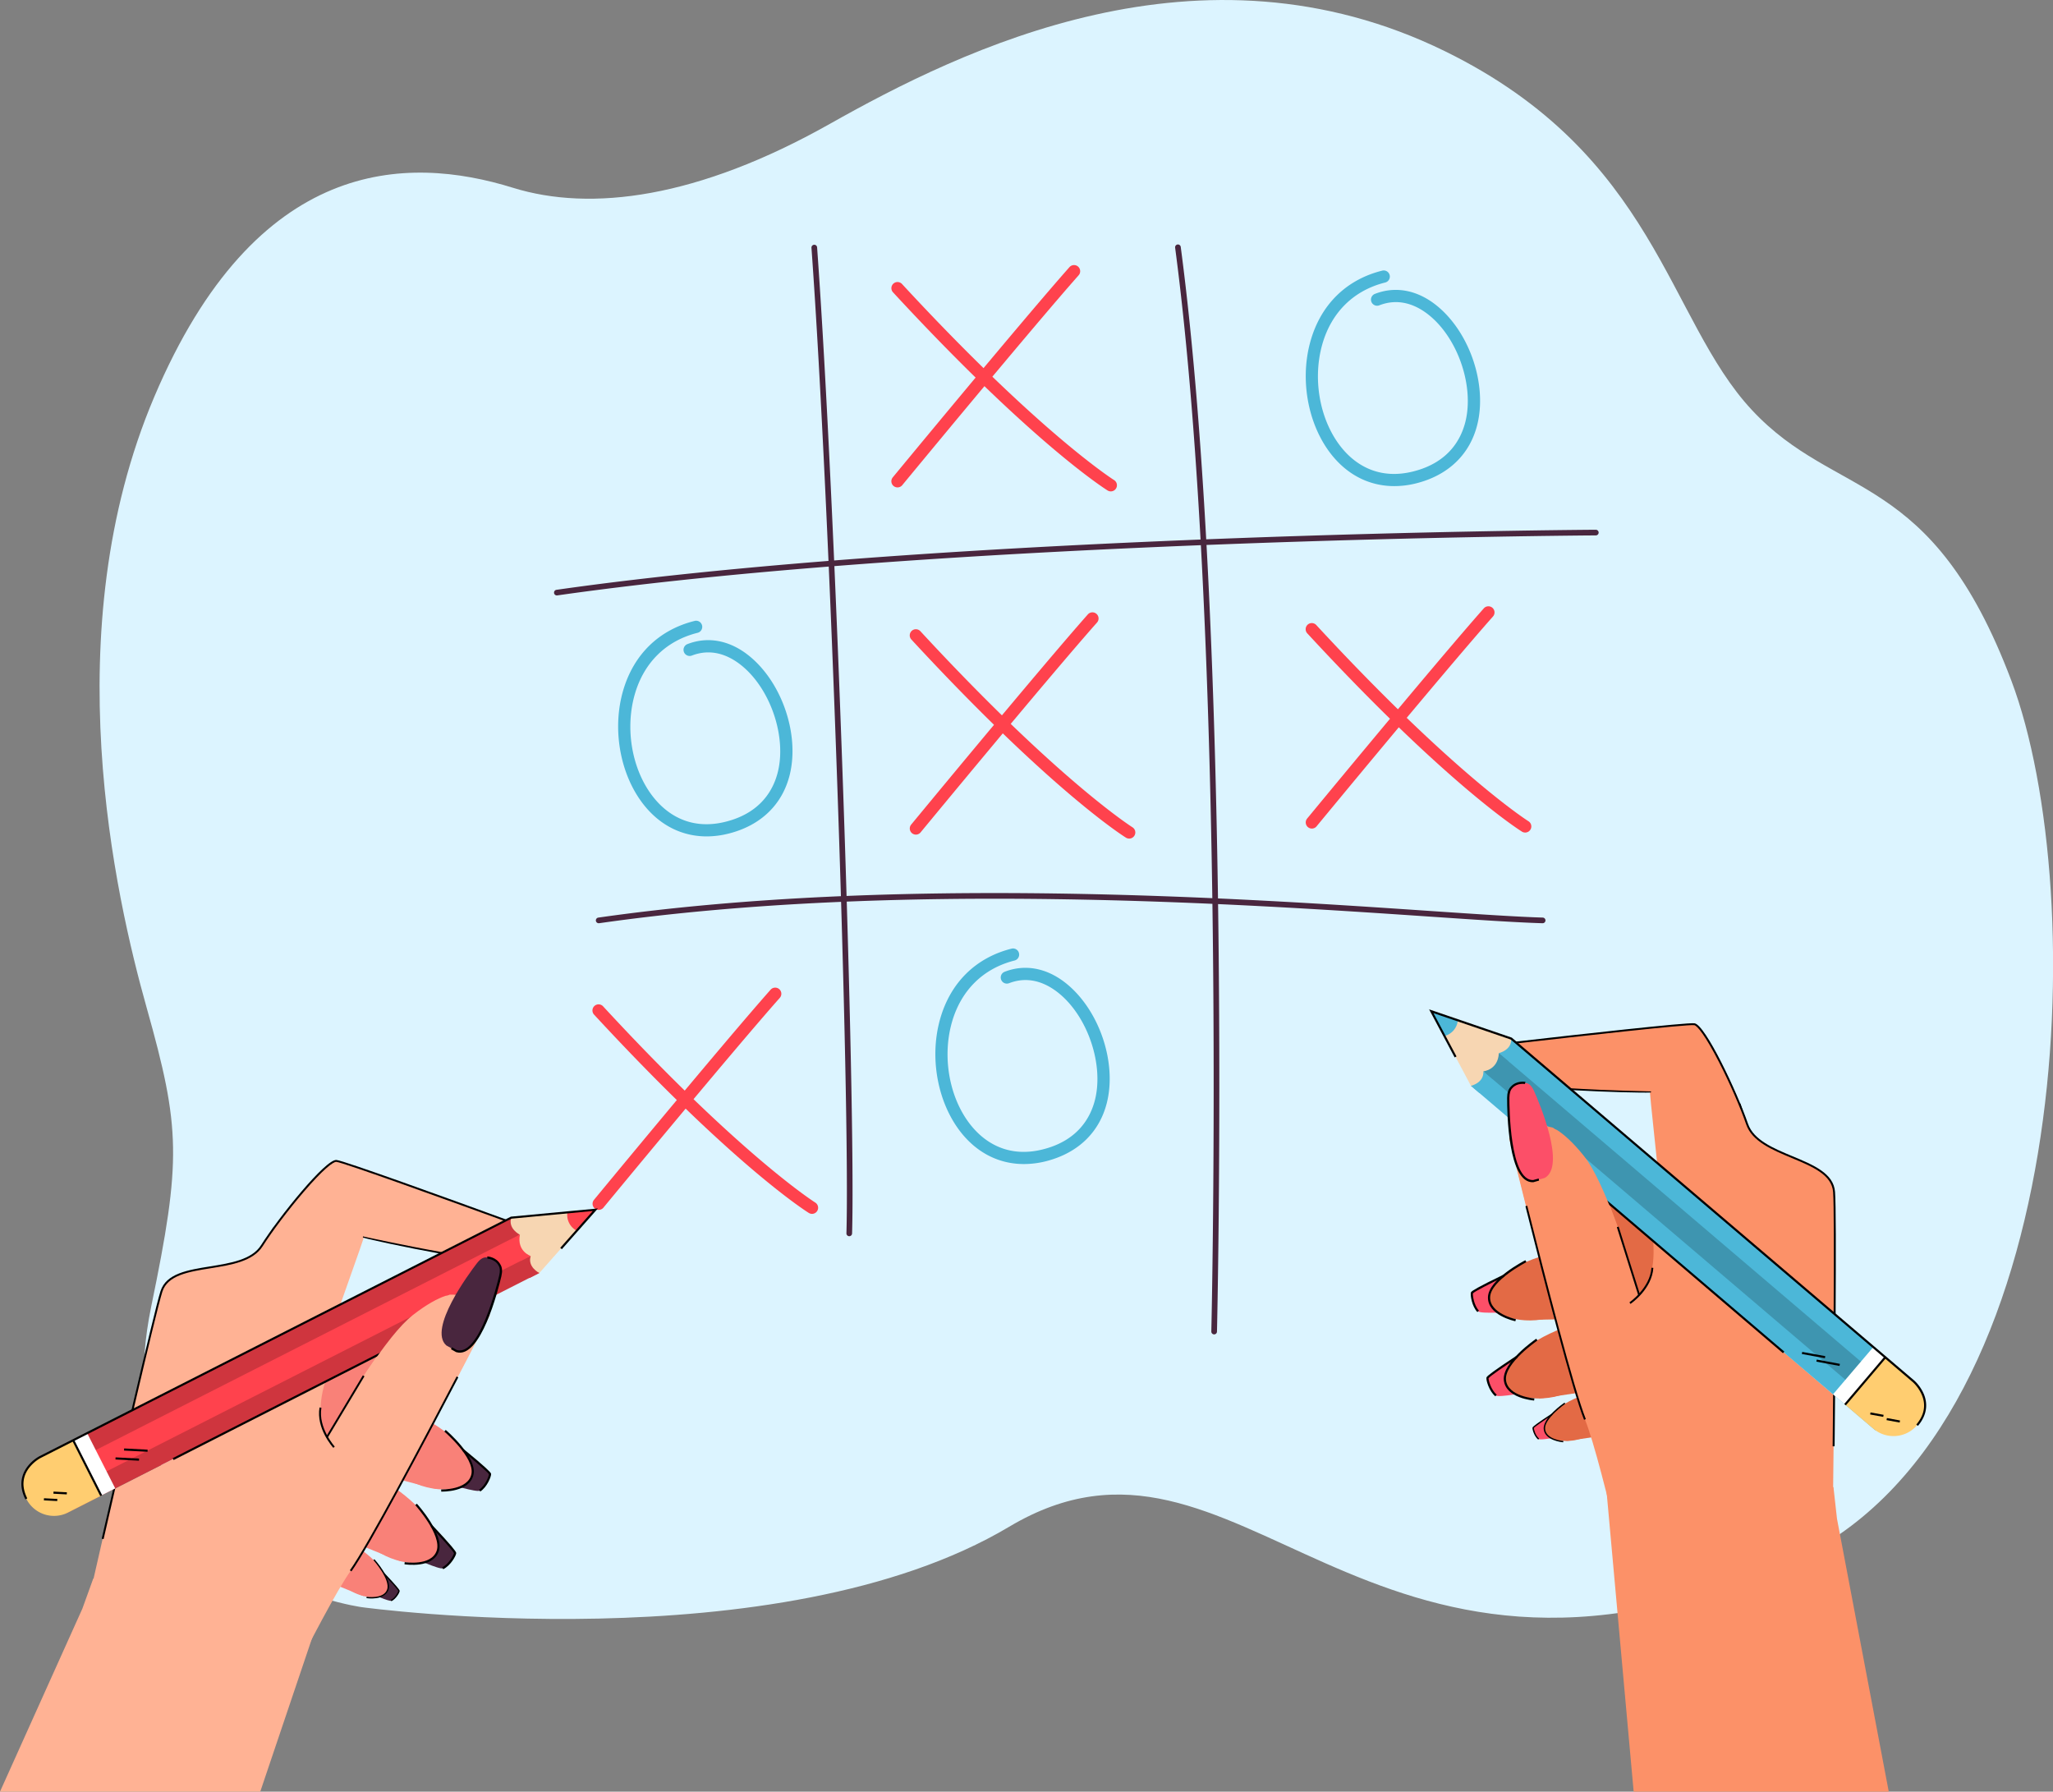 <svg xmlns="http://www.w3.org/2000/svg" viewBox="0 0 2090.45 1824.19"><rect x="0" y="0" width="2090.45" height="1824.19" fill="#808080" stroke="none"/><defs><style>.cls-1{fill:#dcf4ff;}.cls-2{fill:#49263e;}.cls-3{fill:#ff424d;}.cls-4{fill:#4cb7d8;}.cls-5{fill:#e36a45;}.cls-6{fill:#fc4f68;}.cls-7{fill:#fc9168;}.cls-8{fill:#fe9f73;}.cls-9{fill:#3e95b0;}.cls-10{fill:#fff;}.cls-11{fill:#ffcd70;}.cls-12{fill:#f7d6b2;}.cls-13{fill:#f98178;}.cls-14{fill:#ffb294;}.cls-15{fill:#cf353e;}</style></defs><title>Asset 1</title><g id="Layer_2" data-name="Layer 2"><g id="Layer_1-2" data-name="Layer 1"><path class="cls-1" d="M154,1330.13c30.9-149.51,29.83-181.43-4.61-303.9-31.94-113.55-93.56-383.55,7.61-622C260.88,159.37,413.93,157.54,522.25,191.17c79.49,24.68,188.25,10.72,322.66-65s377.49-196,626.44-74c215.24,105.53,226.08,272.4,312.37,365.15S1966.56,477.05,2048,692.9s66.1,769.94-226.46,898.05c-435.39,190.64-558.59-176.7-793.9-36.51s-659.15,81.93-659.15,81.93S98.21,1600.16,154,1330.13Z"/><path class="cls-2" d="M864.75,1258.66h-.08a2.88,2.88,0,0,1-2.8-3c3.81-131.79-16.14-733.68-35.61-1003.48a2.88,2.88,0,0,1,5.74-.42c19.48,269.92,39.45,872.17,35.63,1004.07A2.88,2.88,0,0,1,864.75,1258.66Z"/><path class="cls-2" d="M1236.3,1358.62h-.07a2.88,2.88,0,0,1-2.81-2.95c.17-7,16.16-703.08-36.85-1103.5a2.88,2.88,0,1,1,5.71-.76c53.07,400.87,37.06,1097.41,36.9,1104.4A2.88,2.88,0,0,1,1236.3,1358.62Z"/><path class="cls-2" d="M609.61,940a2.88,2.88,0,0,1-.41-5.73c304.61-43.52,656.76-19.65,846-6.83,49.68,3.37,88.92,6,115.66,6.8a2.88,2.88,0,1,1-.16,5.76c-26.86-.78-66.15-3.44-115.89-6.82C1265.78,920.39,914,896.55,610,940Z"/><path class="cls-2" d="M567,606.26a2.88,2.88,0,0,1-.4-5.73c400.28-57.16,1051.78-61.13,1058.32-61.16h0a2.88,2.88,0,0,1,0,5.76c-6.53,0-657.65,4-1057.54,61.1A2.73,2.73,0,0,1,567,606.26Z"/><path class="cls-3" d="M932.61,849.77a6.24,6.24,0,0,1-4.81-10.21c1.3-1.58,130.45-158.18,179.89-214a6.24,6.24,0,0,1,9.34,8.28c-49.29,55.61-178.3,212-179.6,213.62A6.24,6.24,0,0,1,932.61,849.77Z"/><path class="cls-3" d="M1149.79,853.82a6.16,6.16,0,0,1-3.29-.94C1143.41,851,1069.27,804,928,651.14a6.24,6.24,0,1,1,9.17-8.47C1077,794,1152.36,841.82,1153.1,842.29a6.24,6.24,0,0,1-3.31,11.53Z"/><path class="cls-3" d="M1335.82,843.61A6.23,6.23,0,0,1,1331,833.4c1.29-1.57,130.45-158.17,179.88-214a6.24,6.24,0,0,1,9.34,8.28c-49.28,55.62-178.3,212-179.59,213.62A6.23,6.23,0,0,1,1335.82,843.61Z"/><path class="cls-3" d="M1553,847.67a6.23,6.23,0,0,1-3.3-.95c-3.08-1.92-77.22-48.87-218.46-201.74a6.24,6.24,0,1,1,9.16-8.47c139.85,151.36,215.16,199.16,215.91,199.62a6.24,6.24,0,0,1-3.31,11.54Z"/><path class="cls-3" d="M913.89,496.26A6.25,6.25,0,0,1,909.08,486c1.3-1.57,130.45-158.17,179.88-214a6.24,6.24,0,0,1,9.35,8.28C1049,336,920,492.41,918.71,494A6.26,6.26,0,0,1,913.89,496.26Z"/><path class="cls-3" d="M1131.07,500.31a6.16,6.16,0,0,1-3.29-.94c-3.09-1.93-77.23-48.87-218.47-201.74a6.24,6.24,0,0,1,9.17-8.47c139.84,151.36,215.16,199.15,215.9,199.62a6.24,6.24,0,0,1-3.31,11.53Z"/><path class="cls-3" d="M609.61,1231.86a6.24,6.24,0,0,1-4.81-10.21c1.29-1.58,130.45-158.18,179.88-214A6.24,6.24,0,0,1,794,1016c-49.28,55.62-178.3,212-179.59,213.62A6.23,6.23,0,0,1,609.61,1231.86Z"/><path class="cls-3" d="M826.79,1235.92a6.23,6.23,0,0,1-3.3-1c-3.08-1.92-77.22-48.87-218.46-201.74a6.24,6.24,0,1,1,9.16-8.47C754,1176.12,829.35,1223.91,830.1,1224.38a6.24,6.24,0,0,1-3.31,11.54Z"/><path class="cls-4" d="M1419.71,494.94c-21.84,0-41.81-8.52-57.69-24.93-28.5-29.45-39.82-80-27.53-123,10.56-37,36.42-62.33,72.81-71.43a6.24,6.24,0,1,1,3,12.11c-31.88,8-54.55,30.25-63.84,62.75-11.12,38.91-1,84.52,24.49,110.92,12.69,13.11,34.79,27,68,18.66,36-9,48.88-32.79,53.31-51.12,8.45-35-6.77-81.48-34.64-105.92-11.79-10.33-30.54-20.82-53-12.17a6.24,6.24,0,1,1-4.49-11.64c22-8.51,45.38-3.39,65.7,14.43,31.57,27.68,48.14,78.51,38.54,118.23-7.4,30.65-29.57,52.06-62.4,60.3A91.77,91.77,0,0,1,1419.71,494.94Z"/><path class="cls-4" d="M1042.57,1185.19c-21.84,0-41.81-8.52-57.7-24.93-28.49-29.45-39.81-80-27.53-123,10.57-37,36.43-62.33,72.82-71.43a6.24,6.24,0,0,1,3,12.11c-31.88,8-54.55,30.25-63.84,62.75-11.12,38.91-1.05,84.52,24.49,110.92,12.69,13.11,34.79,27,68,18.66,36-9,48.88-32.79,53.31-51.12,8.44-35-6.77-81.48-34.64-105.92-11.79-10.33-30.54-20.83-53-12.17a6.24,6.24,0,0,1-4.49-11.65c22-8.5,45.38-3.38,65.69,14.43,31.58,27.69,48.15,78.52,38.55,118.24-7.4,30.65-29.57,52.06-62.4,60.3A91.77,91.77,0,0,1,1042.57,1185.19Z"/><path class="cls-4" d="M719.56,851.59c-21.83,0-41.8-8.52-57.69-24.93-28.5-29.45-39.82-80-27.53-123,10.57-37,36.43-62.34,72.82-71.43a6.24,6.24,0,1,1,3,12.11c-31.88,8-54.55,30.25-63.84,62.75C635.22,746,645.29,791.58,670.84,818c12.69,13.11,34.78,27,68,18.67,36-9,48.88-32.79,53.3-51.12,8.45-35-6.77-81.49-34.64-105.92-11.78-10.33-30.53-20.83-53-12.17A6.24,6.24,0,0,1,700,655.78c22-8.5,45.38-3.38,65.69,14.43,31.57,27.68,48.14,78.51,38.55,118.24-7.41,30.65-29.57,52.06-62.41,60.29A91.18,91.18,0,0,1,719.56,851.59Z"/><path class="cls-5" d="M1599.38,1209.56c-54.69-1.71,53.83,161.46,53.83,161.46s64.42,31.86,70.3,3.34,13.67-192.55,8.87-196.06C1732.38,1178.3,1654.07,1211.27,1599.38,1209.56Z"/><path class="cls-5" d="M1609.25,1417.76l-6.78-28.86-35.72,35C1569,1423.91,1609.25,1417.76,1609.25,1417.76Z"/><path class="cls-6" d="M1514.63,1403c-2.24,3.8,6.21,15.52,8.71,17.86s33.17-3.54,33.17-3.54l-12-35.75S1516.87,1399.18,1514.63,1403Z"/><path class="cls-5" d="M1532.5,1406.67c.32,20.33,50.32,22.32,68.67,7.69s-2.05-65-2.05-65S1531.91,1370.39,1532.5,1406.67Z"/><path d="M1565.5,1364.84l-1.24-1.81c-1.42,1-34.78,24-33,42.19,1.85,18.4,29.69,20.62,30.83,20.77l.29-2.18c-.27,0-27.25-2.14-28.93-18.81C1531.79,1388.1,1565.17,1365.07,1565.5,1364.84Z"/><path d="M1545.1,1382.46l-1.2-1.84c-.07.05-7.48,4.85-14.83,9.87-15.25,10.41-15.42,11.56-15.53,12.32-.38,2.63,2.68,13.62,9.1,18.87l1.4-1.7c-5.78-4.73-8.48-14.66-8.33-16.74l0,0C1517.15,1401.17,1531.79,1391.09,1545.1,1382.46Z"/><path class="cls-5" d="M1621.94,1463.23l-4.36-18.53-22.93,22.46C1596.08,1467.18,1621.94,1463.23,1621.94,1463.23Z"/><path class="cls-6" d="M1561.18,1453.74c-1.44,2.43,4,10,5.59,11.46s21.3-2.27,21.3-2.27l-7.71-23S1562.62,1451.3,1561.18,1453.74Z"/><path class="cls-5" d="M1572.65,1456.11c.21,13.06,32.32,14.33,44.1,4.94s-1.32-41.77-1.32-41.77S1572.28,1432.82,1572.65,1456.11Z"/><path d="M1593.85,1429.25l-.8-1.16c-.91.62-22.33,15.41-21.16,27.09s19.06,13.24,19.79,13.34l.19-1.4c-.17,0-17.5-1.38-18.58-12.08S1593.63,1429.4,1593.85,1429.25Z"/><path d="M1580.75,1440.57l-.77-1.19s-4.81,3.12-9.53,6.34c-9.79,6.69-9.9,7.43-10,7.92-.24,1.68,1.72,8.74,5.85,12.11l.89-1.09c-3.71-3-5.44-9.42-5.35-10.75l0,0C1562.8,1452.58,1572.2,1446.1,1580.75,1440.57Z"/><path class="cls-5" d="M1590.79,1343.2l-3-29.49-39.93,30.08C1550.07,1344.12,1590.79,1343.2,1590.79,1343.2Z"/><path class="cls-6" d="M1498.86,1316.35c-2.71,3.48,4.16,16.2,6.34,18.83s33.35.76,33.35.76l-7.31-37S1501.57,1312.88,1498.86,1316.35Z"/><path class="cls-5" d="M1516.1,1322.32c-2.3,20.21,47,28.61,67.11,16.47s6.34-64.78,6.34-64.78S1520.19,1286.27,1516.1,1322.32Z"/><path d="M1554.22,1285.09l-1-2c-1.53.78-37.59,19.33-38.11,37.6-.54,18.48,26.78,24.27,27.89,24.56l.57-2.12c-.26-.07-26.75-5.63-26.27-22.38C1517.79,1303.82,1553.85,1285.28,1554.22,1285.09Z"/><path d="M1499.92,1316.73c1.67-1.84,17.49-10,31.8-16.79l-1-2c-.08,0-8,3.84-16,7.87-16.47,8.37-16.78,9.49-17,10.23-.71,2.55.91,13.84,6.6,19.88l1.6-1.51c-5.12-5.43-6.52-15.63-6.11-17.67Z"/><rect x="1785.5" y="1121.65" width="1.93" height="101.95" transform="translate(-268.97 588.07) rotate(-17.41)"/><polygon class="cls-7" points="1635.82 1518.15 1663.46 1824.19 1923.21 1824.19 1870.51 1546.37 1866.9 1514.11 1635.82 1518.15"/><path class="cls-8" d="M1679.63,1111.45l.46,0C1680.08,1107.17,1680,1086.51,1679.63,1111.45Z"/><polygon class="cls-8" points="1575.78 1169.85 1576.18 1169.08 1556.69 1154.14 1556.18 1154.81 1575.78 1169.85"/><path class="cls-7" d="M1867.53,1420.55c-.16,17.18-.32,35.22-.49,52-.88,88.38-1.88,165.1-1.88,165.1l-193.4,37.88s-39.78-185.39-57.9-230.3-76.75-286.35-76.75-286.35l15.21-6.07.84-.33,2.28,1.75.74.56,4.24,3.25,0,0,0,0,0,0,10.31-13.46,10.74,3.45,2.16,1.43,2.13,1c6.82,4.36,16,12.24,27.36,26.42,1,1.21,2,2.52,2.93,3.93.4.58.81,1.18,1.22,1.8,5.27,7.94,10.56,18.38,15.65,30,.25.56.5,1.13.74,1.71s.5,1.13.74,1.7q1.69,4,3.35,8h0c.33.81.66,1.61,1,2.42l.75,1.87c16.62,42.08,29.67,90.41,29.67,90.41,6.74-6.56,16.48-21.68,14.28-53.76L1792,1355.87Z"/><path class="cls-8" d="M1867.74,1396v0h0Z"/><path class="cls-7" d="M1868.15,1337.43l-1-.83-179.85-153.23c0-1.08-7.35-68.67-7.25-71h0c0-.12,0-.18,0-.18h-.64c-2.57-.06-12.63-.26-26.53-.72l-.66,0-1.33-.05c-12.55-.42-28-1-43.73-1.89l-7.12-.42-1.22-1-53.69-45.75-1-.85c60.11-6.89,174-19.68,181.21-18.6,9.81,1.49,41.68,66.7,53.69,101.69s85.91,33.78,88.54,69.08C1868.46,1225.23,1868.5,1275.42,1868.15,1337.43Z"/><path d="M1506.85,1064.73l.57-.07-.76.89,0-.16Z"/><path d="M1681.1,1111.19l0,1c0,.06-.34.12-1,.15-6.38.4-42.93-.36-78.95-2.4l-1.05-.9-1.22-1c40.05,2.41,80.65,3.16,81.25,3.17Z"/><path d="M1869.1,1338.24c0,.47,0,.94,0,1.41s0,.94,0,1.42c0,7.85-.11,15.87-.16,24,0,1.06,0,2.12,0,3.19-.05,7.66-.12,15.41-.18,23.2,0,.52,0,1,0,1.57s0,1.2,0,1.8,0,1.31,0,2q-.11,12.66-.22,25.37h0c-.14,17-.31,34-.47,50.39h-1l-1,0c.17-16.9.33-34.41.49-52,.07-7.81.13-15.63.19-23.42,0-.6,0-1.2,0-1.8v-.18c0-.46,0-.92,0-1.39.06-7.79.13-15.55.18-23.21,0-2.39,0-4.75,0-7.11q.09-12.23.16-24c0-.48,0-1,0-1.42v-1.4c.35-61.15.32-111.34-.54-123-1.32-17.63-21.16-25.91-42.18-34.66-19.85-8.28-40.37-16.84-46.32-34.16s-16.77-42.15-27.61-63.3c-13.9-27.12-22.19-37.29-25.3-37.76-7-1.06-119.74,11.59-180.06,18.49l-1-.85-1-.86c60-6.88,175-19.8,182.38-18.69,11,1.65,43.24,69.65,54.45,102.34,5.67,16.5,25.78,24.89,45.24,33,21.57,9,42,17.49,43.35,36.32C1869.44,1225.27,1869.46,1276.31,1869.1,1338.24Z"/><path d="M1659.15,1326l1.09,1.59c.9-.6,21.84-15.12,23.27-36.7l-1.93-.13C1680.21,1311.39,1659.37,1325.85,1659.15,1326Z"/><rect class="cls-4" x="1692.57" y="986.42" width="63.22" height="540.93" transform="translate(-350.73 1754.21) rotate(-49.57)"/><rect class="cls-9" x="1712.02" y="986.42" width="24.32" height="540.93" transform="translate(-350.73 1754.21) rotate(-49.57)"/><rect class="cls-10" x="1861.43" y="1392.79" width="63.22" height="15.92" transform="translate(-400.89 1933.31) rotate(-49.57)"/><path class="cls-11" d="M1952.09,1451.07h0a31.61,31.61,0,0,1-44.56,3.56L1878.6,1430l41-48.13,28.93,24.66A31.6,31.6,0,0,1,1952.09,1451.07Z"/><path class="cls-12" d="M1457.4,1029.6l40.4,76h0a9.73,9.73,0,0,0,12.62-14.81c4,3.42,10.8,2,15.15-3.06s4.63-12,.62-15.45a9.72,9.72,0,0,0,12.61-14.8h0Z"/><path class="cls-4" d="M1497.8,1105.55s13.4-3,12.62-14.81l8.58,7.31-12.62,14.81Z"/><path class="cls-4" d="M1526.19,1072.23s13.39-3,12.61-14.8l8.58,7.31-12.61,14.8Z"/><path class="cls-9" d="M1510.42,1090.74s14.91-1.14,15.77-18.51l9.35,8-15.77,18.51Z"/><path class="cls-4" d="M1470.82,1054.82a18.21,18.21,0,0,0,13.62-16l-27-9.24Z"/><path d="M1952.92,1451.76c10.8-12.79,9.21-24.67,6-32.38a40.34,40.34,0,0,0-9.65-13.69l-409.9-349.22-.19-.06-84-28.71,26,48.91,1.9-1-23.46-44.1,78.63,26.88,409.57,348.95a38.82,38.82,0,0,1,9.11,13c4.33,10.39,2.42,20.51-5.67,30.09Z"/><rect x="1696.66" y="1120.12" width="2.15" height="311.29" transform="translate(-374.68 1739.43) rotate(-49.53)"/><rect x="1854.19" y="1364.71" width="2.15" height="23.96" transform="matrix(0.18, -0.98, 0.98, 0.18, 163.55, 2950.03)"/><rect x="1918.93" y="1430.4" width="2.15" height="13.61" transform="matrix(0.18, -0.98, 0.98, 0.18, 157.06, 3063.25)"/><rect x="1926.78" y="1439.32" width="2.15" height="13.61" transform="translate(154.87 3078.44) rotate(-79.51)"/><rect x="1860.54" y="1375.66" width="2.15" height="23.96" transform="translate(158.1 2965.36) rotate(-79.51)"/><rect x="1867.53" y="1404.88" width="63.22" height="2.15" transform="translate(-401.73 1943.93) rotate(-49.67)"/><path class="cls-7" d="M1639.19,1228.39c-.24-.63-.49-1.25-.74-1.87l-1-2.42h0c-1.11-2.73-2.22-5.41-3.35-8-.25-.57-.49-1.14-.74-1.7s-.5-1.15-.75-1.71c-5.08-11.59-10.38-22-15.64-30q-.62-.93-1.23-1.8-1.47-2.11-2.92-3.93c-11.35-14.18-20.54-22.06-27.37-26.42l-2.12-1-2.16-1.43-13-2.92-8.08,12.93-.05,0,0,0v0l-4.25-3.25-.73-.56-2.29-1.75-.83.33-15.21,6.07s17.36,71.47,36.1,143.88l75.06-51C1645.16,1244,1642.24,1236.1,1639.19,1228.39Z"/><polygon class="cls-8" points="1575.42 1169.85 1575.82 1169.08 1556.33 1154.14 1555.81 1154.81 1575.42 1169.85"/><path d="M1553.26,1228.18c18.81,75.08,47.94,188.27,59.71,217.43l1.79-.72c-11.74-29.1-40.87-142.3-59.66-217.33Z"/><rect x="1657.3" y="1247.39" width="1.93" height="73.09" transform="translate(-308.62 556.13) rotate(-17.44)"/><path class="cls-6" d="M1567,1201l5.8-1.62c22-11.89-5.18-76.06-10.91-88.82-2.84-6.32-6.2-7.91-8.86-7.91,0,0-8.46-1.61-13.85,4.55-1.82,1.76-3.34,4.94-3.37,10.64-.06,14.37,1.08,85.82,25.4,84.78Z"/><path d="M1539.92,1107.9l.08-.08c4.84-5.53,12.58-4.13,12.66-4.12l.66-2.18c-.38-.07-9.2-1.66-15,4.93-2.44,2.39-3.69,6.24-3.71,11.45-.06,14.52.93,86.89,26.5,85.79h.14l5.93-1.66-.44-2.13-5.65,1.58c-23.83.73-24.2-75.1-24.16-83.77C1537,1113.1,1538,1109.8,1539.92,1107.9Z"/><path class="cls-13" d="M426.14,1373.56c53.58,11.1-90,144.45-90,144.45S266,1534,267,1504.85s31.64-190.42,37.13-192.71C304.11,1312.14,372.57,1362.47,426.14,1373.56Z"/><path class="cls-13" d="M368,1573.72l13.33-26.48,26.57,42.34C405.68,1589.09,368,1573.72,368,1573.72Z"/><path class="cls-2" d="M463.42,1581.42c1.3,4.21-9.66,13.64-12.64,15.33s-31.43-11.19-31.43-11.19l20-32S462.12,1577.2,463.42,1581.42Z"/><path class="cls-13" d="M445.18,1580.84c-5.06,19.7-54.14,10-68.57-8.54s17.18-62.79,17.18-62.79S454.21,1545.7,445.18,1580.84Z"/><path d="M422.85,1532.47l1.63-1.48c1.15,1.28,28.22,31.46,22.2,48.72-6.09,17.46-33.67,13.12-34.82,13l.23-2.18c.26,0,27,4.27,32.52-11.55C450.2,1563,423.12,1532.77,422.85,1532.47Z"/><path d="M438.58,1554.36l1.59-1.51c.06.06,6.14,6.46,12.12,13.06,12.4,13.68,12.3,14.84,12.22,15.61-.24,2.64-5.78,12.61-13.25,16.22l-1-2c6.73-3.25,11.66-12.28,12-14.33v0C461.39,1579.08,449.51,1565.85,438.58,1554.36Z"/><path class="cls-13" d="M345,1615l8.56-17,17.06,27.19C369.23,1624.84,345,1615,345,1615Z"/><path class="cls-2" d="M406.31,1619.91c.83,2.71-6.21,8.77-8.12,9.85s-20.18-7.18-20.18-7.18l12.86-20.52S405.48,1617.21,406.31,1619.91Z"/><path class="cls-13" d="M394.6,1619.55c-3.25,12.64-34.77,6.39-44-5.49s11-40.31,11-40.31S400.4,1597,394.6,1619.55Z"/><path d="M380.26,1588.48l1-.94c.74.82,18.12,20.2,14.26,31.28s-21.62,8.43-22.36,8.35l.15-1.41c.17,0,17.33,2.75,20.88-7.41S380.43,1588.68,380.26,1588.48Z"/><path d="M390.35,1602.54l1-1s3.94,4.15,7.78,8.39c8,8.78,7.9,9.53,7.85,10-.16,1.7-3.71,8.1-8.51,10.41l-.61-1.27c4.31-2.08,7.48-7.88,7.7-9.2v0C405,1618.41,397.37,1609.92,390.35,1602.54Z"/><path class="cls-13" d="M403.31,1505.52l9.81-28,31.81,38.57C442.69,1515.92,403.31,1505.52,403.31,1505.52Z"/><path class="cls-2" d="M499,1500.87c1.83,4-7.83,14.77-10.56,16.83s-32.61-7-32.61-7l15.74-34.26S497.14,1496.86,499,1500.87Z"/><path class="cls-13" d="M480.81,1502.65c-2.48,20.18-52.42,16.84-69.1.35s9-64.47,9-64.47S485.24,1466.64,480.81,1502.65Z"/><path d="M452.43,1457.55l1.43-1.67c1.31,1.12,32,27.56,28.29,45.45-3.79,18.1-31.7,17.35-32.86,17.38l-.05-2.2c.26,0,27.32.77,30.76-15.63C483.48,1484.26,452.74,1457.82,452.43,1457.55Z"/><path d="M497.85,1501c-1.2-2.18-14.68-13.76-27-23.75l1.38-1.71c.07.06,6.93,5.62,13.71,11.39,14.05,12,14.1,13.14,14.13,13.91.1,2.65-4.11,13.25-11.06,17.79l-1.2-1.84c6.25-4.08,10-13.67,10.06-15.76Z"/><rect x="201.87" y="1293.02" width="101.95" height="1.93" transform="translate(-987.32 846.4) rotate(-59.1)"/><polygon class="cls-14" points="83.9 1637.8 0 1824.19 265 1824.19 318.7 1665.13 94.93 1607.28 83.9 1637.8"/><path class="cls-8" d="M371,1259.43l-.44-.13C371.57,1255.17,376.48,1235.11,371,1259.43Z"/><polygon class="cls-8" points="458.36 1340.46 458.15 1339.61 480.59 1329.64 480.93 1330.4 458.36 1340.46"/><path class="cls-14" d="M116,1516.24h0c-3.86,16.75-7.74,34.24-11.49,50.6-19.77,86.14-36.7,161-36.7,161l179.22,82s82-171,110-210.43,141.46-260.53,141.46-260.53l-13.38-9.45-.73-.52-2.63,1.17-.85.37-4.88,2.17,0,0h0l-.06,0-6.89-15.49-11.24.84-2.44.89-2.29.44c-7.65,2.65-18.43,8.17-32.77,19.3q-1.85,1.42-3.76,3.14c-.53.47-1.07,1-1.61,1.47-7,6.49-14.56,15.41-22.21,25.49-.38.49-.75,1-1.12,1.48s-.75,1-1.12,1.48q-2.58,3.46-5.14,7h0l-1.52,2.12-1.16,1.65c-26,37-49.95,81-49.95,81-5-8-10.37-28.86-1.68-56.18l-127,64.15Z"/><path class="cls-8" d="M121.69,1492.21h0Z"/><path class="cls-14" d="M135,1435.18l1.14-.58,210.64-107c.25-1,23.16-65.06,23.62-67.38h0l0-.18.64.14c2.51.55,12.34,2.69,26,5.49l.66.14,1.3.26c12.3,2.52,27.42,5.52,43,8.36l7,1.26,1.43-.72,62.89-32,1.17-.6c-56.84-20.72-164.62-59.74-171.87-60.37-9.88-.85-56.09,55.13-75.93,86.35s-91.42,12.8-102.21,46.52C160.84,1326,149.09,1374.8,135,1435.18Z"/><path d="M549.91,1254.33l-.53-.2.53,1v-.84Z"/><path d="M369.64,1258.84l-.2,1c0,.06.3.2.92.38,6.11,1.87,41.83,9.67,77.33,16.09l1.23-.63,1.43-.72c-39.51-7-79.16-15.74-79.75-15.87Z"/><path d="M133.84,1435.75c-.11.46-.21.92-.33,1.37s-.21.92-.32,1.38c-1.78,7.65-3.6,15.46-5.44,23.38-.24,1-.48,2.07-.73,3.11l-5.24,22.6c-.12.51-.23,1-.36,1.53s-.27,1.16-.4,1.75-.3,1.28-.44,1.92c-1.91,8.22-3.82,16.48-5.71,24.72h0c-3.84,16.61-7.64,33.14-11.31,49.11l.94.21,1,.21c3.77-16.47,7.7-33.53,11.65-50.67l5.28-22.82c.13-.58.27-1.17.41-1.76l0-.16c.1-.46.21-.9.32-1.36l5.24-22.62c.54-2.32,1.08-4.62,1.61-6.92q2.77-11.9,5.46-23.39c.11-.46.21-.93.32-1.38l.33-1.37c13.93-59.54,25.66-108.34,29.21-119.43,5.39-16.84,26.62-20.26,49.1-23.87,21.24-3.41,43.19-7,53-22.41s26.14-37.06,41.62-55.1c19.85-23.13,30.28-31.08,33.41-30.81,7.06.6,113.73,39.21,170.78,60l1.17-.6,1.19-.6c-56.76-20.7-165.53-60.09-173-60.73-11-1-58.3,57.63-76.83,86.81-9.37,14.72-30.88,18.19-51.7,21.53-23.07,3.71-44.88,7.22-50.63,25.2C159.87,1325.82,148,1375.45,133.84,1435.75Z"/><path d="M340.85,1472.84l-1.43,1.3c-.73-.8-17.7-19.8-14.06-41.13l1.91.33C323.78,1453.72,340.68,1472.65,340.85,1472.84Z"/><rect class="cls-15" x="262.13" y="1120" width="63.22" height="540.93" transform="translate(-812.82 2282.2) rotate(-116.94)"/><rect class="cls-3" x="281.59" y="1120" width="24.32" height="540.93" transform="translate(-812.82 2282.2) rotate(-116.94)"/><rect class="cls-10" x="64.37" y="1482.99" width="63.22" height="15.92" transform="translate(-1189.76 2251.89) rotate(-116.94)"/><path class="cls-11" d="M26.81,1526.1h0A31.61,31.61,0,0,0,69.31,1540l33.89-17.22-28.64-56.36L40.67,1483.6A31.61,31.61,0,0,0,26.81,1526.1Z"/><path class="cls-12" d="M606.2,1231.71l-57,64.42h0a9.73,9.73,0,0,1-8.81-17.34c-4.71,2.39-11-.53-14-6.51s-1.69-12.78,3-15.17a9.73,9.73,0,0,1-8.81-17.34h0Z"/><path class="cls-15" d="M549.19,1296.13s-12.34-6-8.81-17.34l-10,5.11,8.81,17.34Z"/><path class="cls-15" d="M529.36,1257.11s-12.33-6-8.81-17.34l-10,5.11,8.81,17.34Z"/><path class="cls-3" d="M540.38,1278.79s-14.23-4.59-11-21.68l-10.05,5.11,11,21.68Z"/><path class="cls-3" d="M587.27,1253.1a18.22,18.22,0,0,1-9.52-18.72l28.45-2.67Z"/><path d="M25.85,1526.58c-7.52-15-3.2-26.14,1.74-32.88a40.34,40.34,0,0,1,12.59-11.06l480.07-243.92.2,0,88.36-8.32-36.71,41.49-1.62-1.43L603.59,1233l-82.73,7.79L41.16,1484.56A38.67,38.67,0,0,0,29.29,1495c-6.64,9.09-7.15,19.38-1.52,30.58Z"/><rect x="159.41" y="1413.91" width="311.29" height="2.15" transform="translate(-607.48 296.79) rotate(-26.97)"/><rect x="137.24" y="1464.39" width="2.15" height="23.96" transform="translate(-1343.27 1537.3) rotate(-87)"/><rect x="60.17" y="1513.3" width="2.15" height="13.61" transform="translate(-1459.98 1501.71) rotate(-87)"/><rect x="50.45" y="1520.14" width="2.15" height="13.61" transform="translate(-1476.02 1498.42) rotate(-87)"/><rect x="128.52" y="1473.56" width="2.15" height="23.96" transform="translate(-1360.69 1537.2) rotate(-87)"/><rect x="87.75" y="1462.97" width="2.15" height="63.22" transform="translate(-665.05 201.01) rotate(-26.83)"/><path class="cls-14" d="M383,1382.59l1.17-1.65c.5-.72,1-1.42,1.51-2.13h0q2.56-3.58,5.14-7c.36-.5.73-1,1.11-1.48s.75-1,1.12-1.49c7.65-10.08,15.24-19,22.21-25.49.54-.51,1.08-1,1.61-1.47q1.92-1.69,3.76-3.14c14.34-11.13,25.12-16.65,32.78-19.3l2.29-.44,2.43-.88,13.29.19,4.85,14.45.05,0,0,0h0l4.89-2.17.84-.37,2.63-1.18.74.52,13.37,9.45s-33.56,65.45-68.68,131.48l-61.09-67.08C373.59,1396.38,378.28,1389.37,383,1382.59Z"/><polygon class="cls-8" points="458.71 1340.55 458.5 1339.7 480.94 1329.72 481.29 1330.49 458.71 1340.55"/><path d="M466.64,1402.44c-35.81,68.61-90.55,171.88-108.79,197.49l-1.58-1.12c18.21-25.55,73-128.84,108.73-197.41Z"/><rect x="314.98" y="1431.18" width="73.09" height="1.93" transform="translate(-1057.57 997.33) rotate(-59.06)"/><path class="cls-2" d="M459.67,1372.77l-5.25-2.93c-18.66-16.71,22.78-72.76,31.33-83.82,4.24-5.48,7.87-6.24,10.46-5.62,0,0,8.61.41,12.41,7.65,1.36,2.14,2.1,5.58.79,11.14-3.3,14-21.08,83.2-44.48,76.5Z"/><path d="M507.68,1288.59l-.05-.09c-3.42-6.51-11.27-7-11.35-7l-.13-2.28c.38,0,9.32.53,13.43,8.3,1.82,2.88,2.13,6.92.93,12-3.32,14.13-21.17,84.26-45.78,77.23l-.14,0-5.38-3,.93-2,5.13,2.86c23,6.27,41.05-67.39,43-75.82C509.36,1294.34,509.15,1290.9,507.68,1288.59Z"/></g></g></svg>